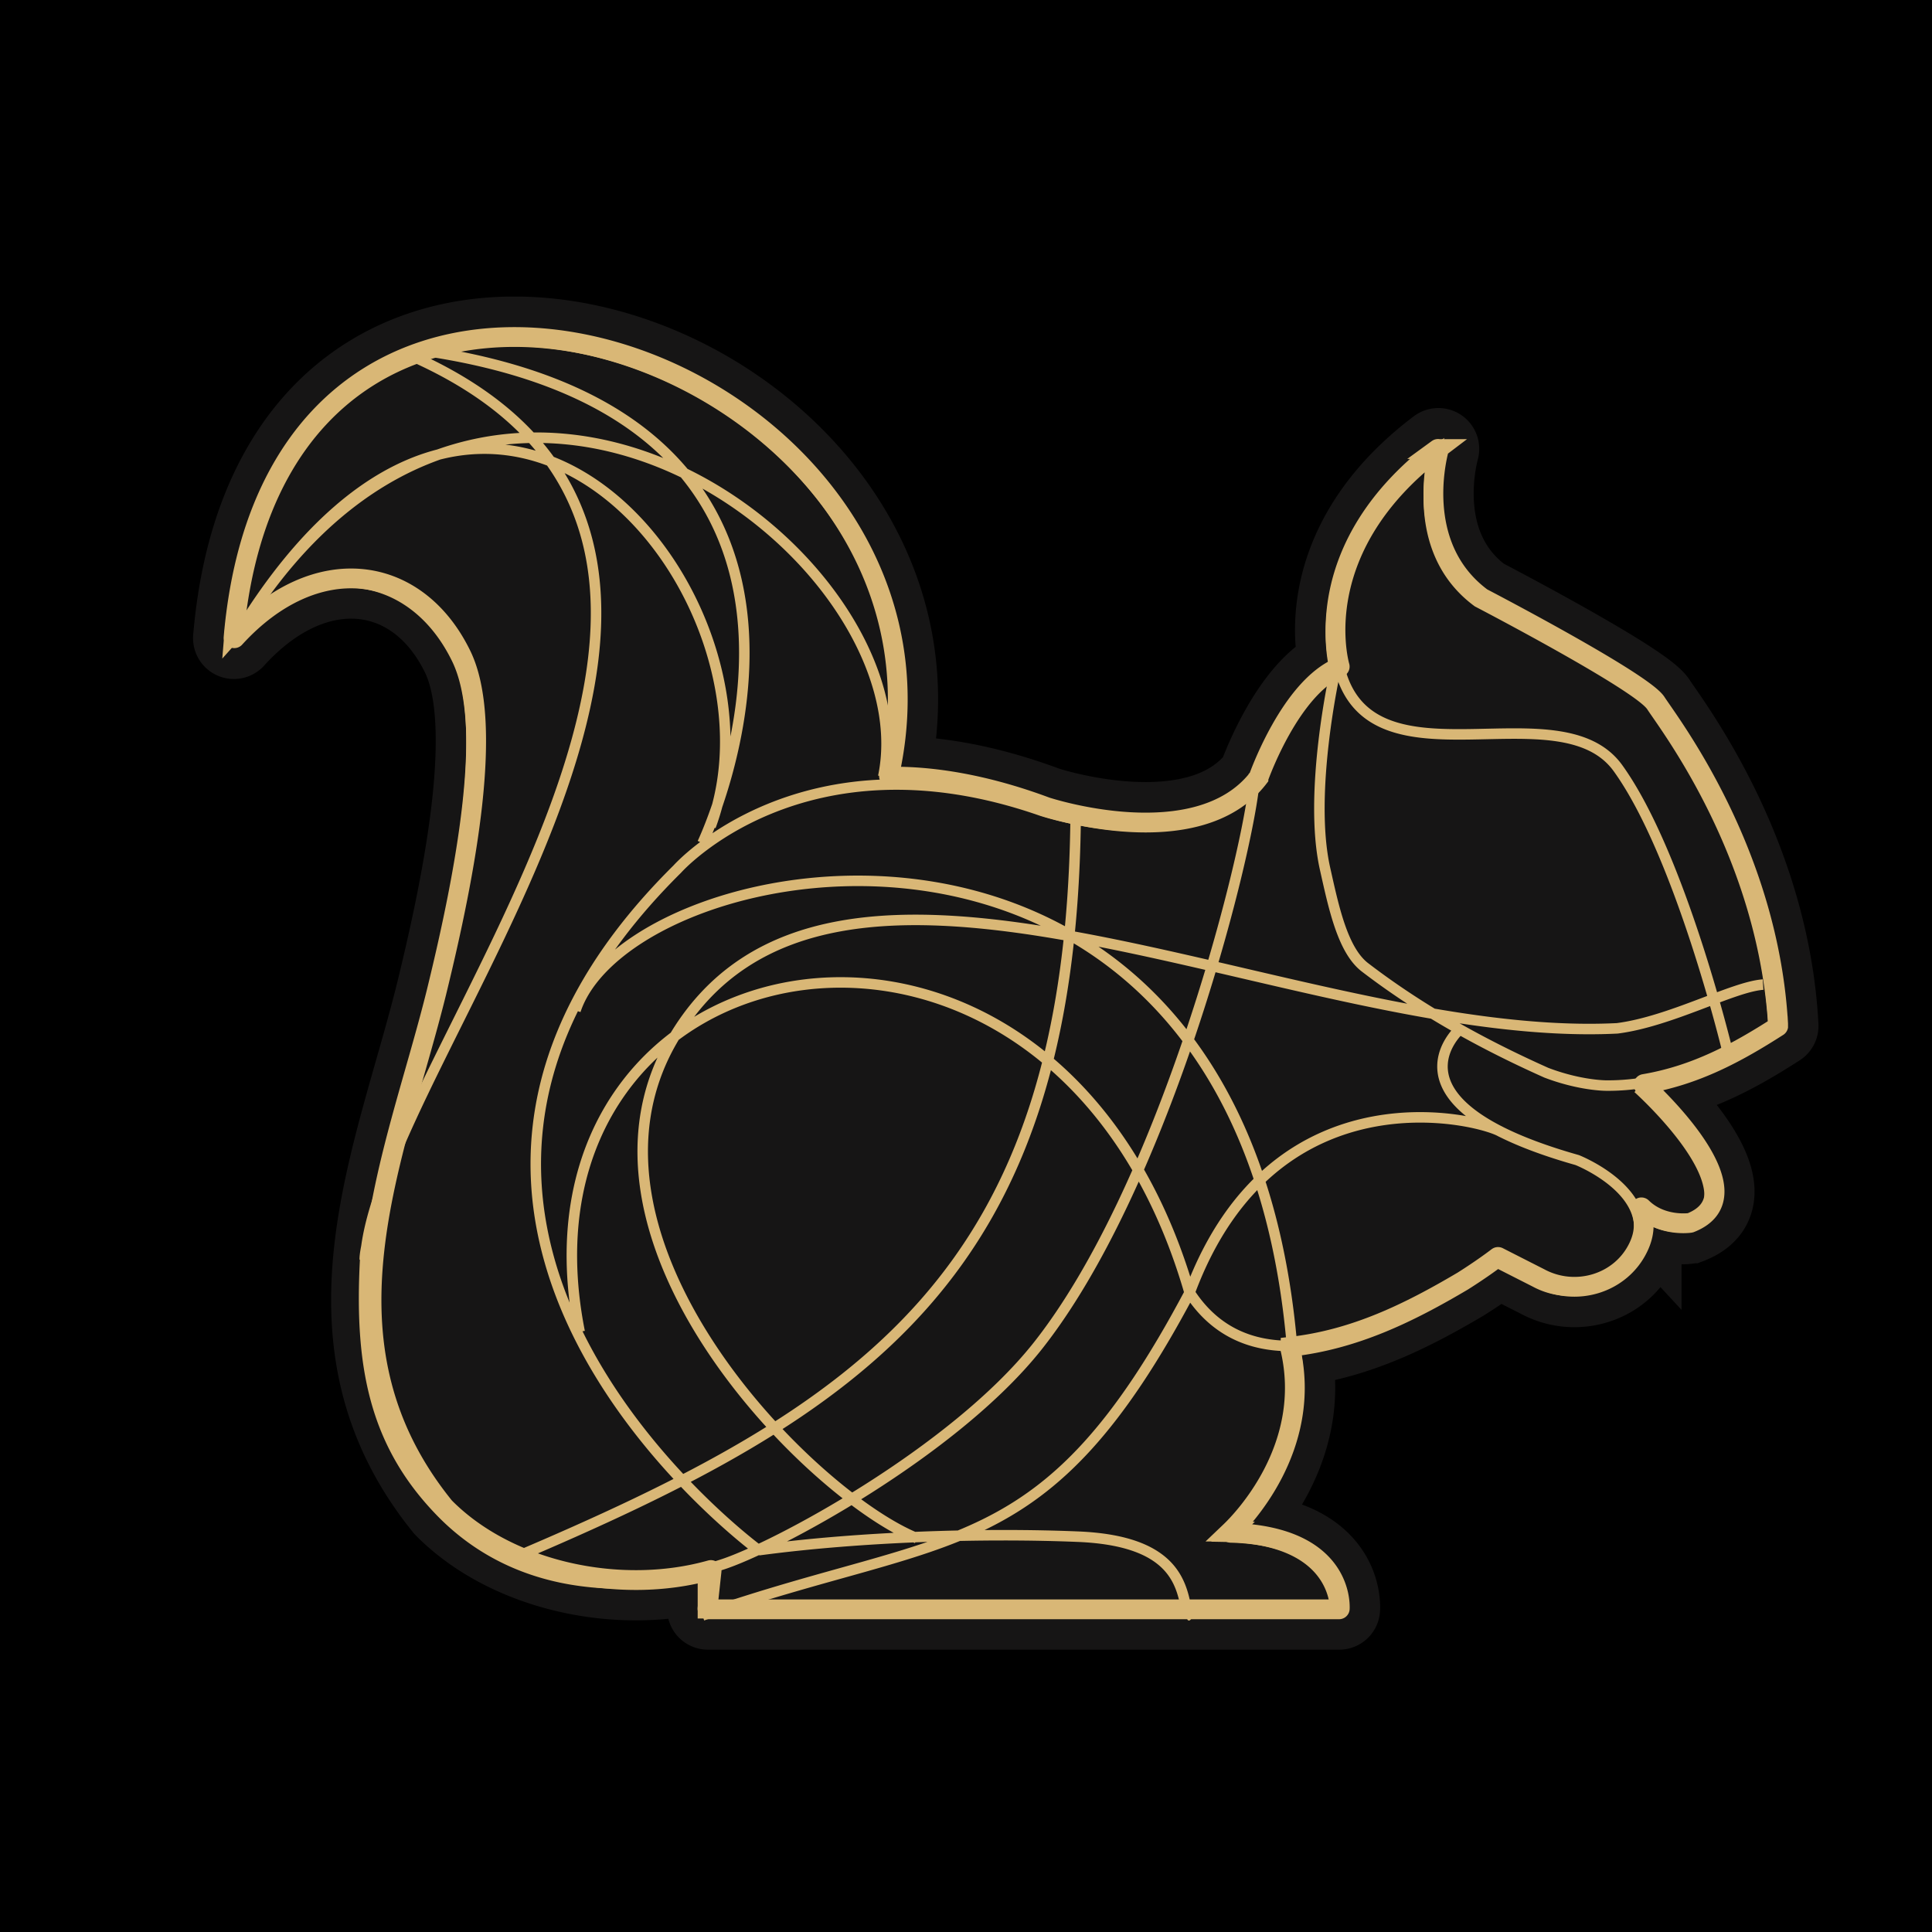 <svg xmlns:xlink="http://www.w3.org/1999/xlink" viewBox="0 0 800 800"><defs><path id="reuse-0" d="M0 0h800v800H0z" class="e"/></defs><defs><symbol id="c" viewBox="0 0 1140.83 949.65"><path fill="#161515" stroke="#161515" stroke-miterlimit="7.57" stroke-width="56.69" d="M1050.63 650.09c-.46 1-20.27 3-34.28-11.29a.32.32 0 0 0-.53.34c3.36 9.57 3.22 18.22-1.35 27.86-12.24 25.85-44.31 35.37-69.45 21.73L916 674a.32.32 0 0 0-.34 0c-1.28 1-10.43 8-24.47 16.85-38.05 22.51-76.29 41.21-121.08 46.16a.31.31 0 0 0-.27.39c17.31 71.33-36 123.83-42.21 129.6a.32.32 0 0 0 .22.55c78 1.82 77.17 49.22 76.94 53.43a.32.32 0 0 1-.32.29H361.38a.31.31 0 0 1-.31-.35l2.9-27a.32.32 0 0 0-.4-.34c-63.93 18.17-142.69.9-187.07-44.1-94.57-116.65-34.72-243.92-5.71-361.07 21-85.69 40.57-189.62 17.54-236.91-31.63-65-103-73.84-159.39-11.58a.32.32 0 0 1-.56-.25c31.93-373.22 526.84-195.59 460 96.82a.31.31 0 0 0 .31.39c29-.59 66.59 5 110 21.22 0 0 106.2 35.1 149-20.4a.41.41 0 0 0 .05-.09c.68-1.93 22.62-63.38 56.82-77.62a.3.3 0 0 0 .18-.37c-1.45-5.14-22-84.12 69.1-153a.32.32 0 0 1 .51.33c-2.21 8.19-16.9 69.69 30.37 104.51 1.77.92 112.66 58.73 122.1 73.31s79.23 105.05 85.65 227.07a.33.33 0 0 1-.15.29C1083.07 531 1054 546.61 1018 552.66a.32.32 0 0 0-.17.54c6.81 6.22 82.84 77.18 32.8 96.89zM701.39 919.87"/></symbol><symbol id="d" viewBox="0 0 1098.89 907.72"><path fill="none" stroke="#d9b776" stroke-miterlimit="7.57" stroke-width="7.37" d="M463.88 315.51c32-153.91-274.1-388.62-450.42-104.3m329.29 139.13c59.68-159.45-153-423.45-329.29-139.13M751 717.58c-35.37-431.84-464.81-353.8-503.09-238M337 904.24c174.3-60.51 240.47-35.16 342-226.74 60.06-161.88 209.63-120.18 219.26-112.14M487.52 850c-74.41-30-252.48-208.59-172-348.85 110-191.87 437.37 2.3 663.45-9 37.6-4.79 81.45-29.3 102.42-30.71M784.26 239.92c22.32 86.52 154.17 12.6 195.29 69.64 43.67 60.58 76.67 197.85 76.67 197.85M145.55 17.11C477.08 68.15 337 362.2 337 362.2M201.32 865.26C452.63 759 594.75 664 598.89 346.92M781.12 241.3s-25.37-82.48 69.79-153.86c0 0-20.62 68.08 30.12 105.44 0 0 112.61 58.63 122.13 73.32s79.3 105.14 85.65 227.26c0 0-56.24 39.51-117.52 38.85 0 0-18 .11-42-9-47.69-21.31-90.12-45.44-127.56-74.16C786.24 437 780 407.08 774 380.29c-12.12-53.58 7.12-138.99 7.12-138.99zM133.42 20.42c305.05 135.76-26.08 494.58-33.11 633.9-3.93 73.55 6 128.41 52.49 176.59 23.2 24.09 53.47 41.29 91.51 47.9a206.44 206.44 0 0 0 30 2.91 251.34 251.34 0 0 0 33-1.4c11.51-1.23 30.55-7.77 42.81-11.63 37.09-11.69 163-79 222.08-153.49 87.21-110.12 144.76-333 151.78-392.47M100 654.42c-.51-13.61 26.14-99.25 47.07-184.59 21-85.7 40.58-189.63 17.55-236.92C132.86 167.72 61 159 4.58 222 35.77-152.61 532 25.4 467.66 318.15m525.89 216s85.75 76.7 33.4 97.31c0 0-21.33 3.18-36.41-14.71M868.62 492.67s-59.08 51.94 82.32 91.93c0 0 59 23.25 39.85 63.76-12.24 25.85-44.32 35.37-69.45 21.73l-29.18-14.82s-151.4 118.21-213.32 22.2c-95.64-330.62-484-254.36-428 27.7m428 197.49a29.18 29.18 0 0 0-2.26-2.87c-3.66-19.91-10.76-48.16-75.93-50.87s-152.38-.19-224.24 9.5m-39.07 17.12v27.12h443.78s4.76-52.15-77.72-53.74c0 0 61.34-54.65 50.5-126.54m-377.49 136s-310-227.57-57.07-478c0 0 88-99.38 255.61-40.95 0 0 106.25 35.12 149.07-20.45 0 0 22.2-63.5 57.1-77.77"/><path fill="none" stroke="#d9b776" stroke-miterlimit="7.57" stroke-width="13.89" d="M1030.09 628.69s-19.77 2.95-33.75-10.76a.49.49 0 0 0-.81.51c3.1 9.29 2.86 17.76-1.6 27.16-12.23 25.85-44.31 35.36-69.45 21.73l-28.89-14.68a.49.49 0 0 0-.53.05c-1.59 1.22-10.64 8.1-24.38 16.78-38 22.48-76.17 41.15-120.88 46.14a.49.49 0 0 0-.42.61c16.9 70.13-34.49 122-41.94 129.1a.5.5 0 0 0 .34.86c76.65 2 76.74 48.08 76.51 53.24a.49.49 0 0 1-.5.47H341.05a.5.5 0 0 1-.5-.55l2.86-26.49a.5.5 0 0 0-.63-.53c-63.88 18-142.48.77-186.81-44.17-94.57-116.65-34.72-243.91-5.71-361.06 21-85.69 40.58-189.63 17.54-236.91-31.57-64.81-102.74-73.81-159-12a.5.5 0 0 1-.87-.38c32.34-372.43 526.51-195 460 97.12a.49.49 0 0 0 .49.61c28.93-.55 66.48 5.07 109.78 21.23 0 0 106.17 35.09 149-20.38a.39.39 0 0 0 .08-.14c.83-2.35 22.68-63.23 56.67-77.53a.49.49 0 0 0 .28-.59c-1.77-6.37-21.12-84.33 68.72-152.54a.51.51 0 0 1 .8.52c-2.6 10-15.9 69.82 30.49 104h.06c2.23 1.16 112.67 58.76 122.09 73.31s79.19 105 85.64 227a.52.52 0 0 1-.23.46c-29.14 18.67-58 34.25-93.89 40.33a.5.5 0 0 0-.26.85c8.3 7.64 82.23 77.08 32.78 96.55zM680.85 898.46"/></symbol><symbol id="b" viewBox="0 0 1140.83 949.65"><use width="1140.83" height="949.65" xlink:href="#c"/><use width="1098.89" height="907.72" transform="translate(20.54 21.4)" xlink:href="#d"/></symbol><clipPath id="a"><circle cx="400" cy="400" r="400" fill="none"/></clipPath></defs><use class="e" xlink:href="#reuse-0"/><g clip-path="url(#a)"><use class="e" xlink:href="#reuse-0"/><use width="1140.83" height="949.65" transform="matrix(.59 0 0 .59 79.92 122.82)" xlink:href="#b"/></g></svg>